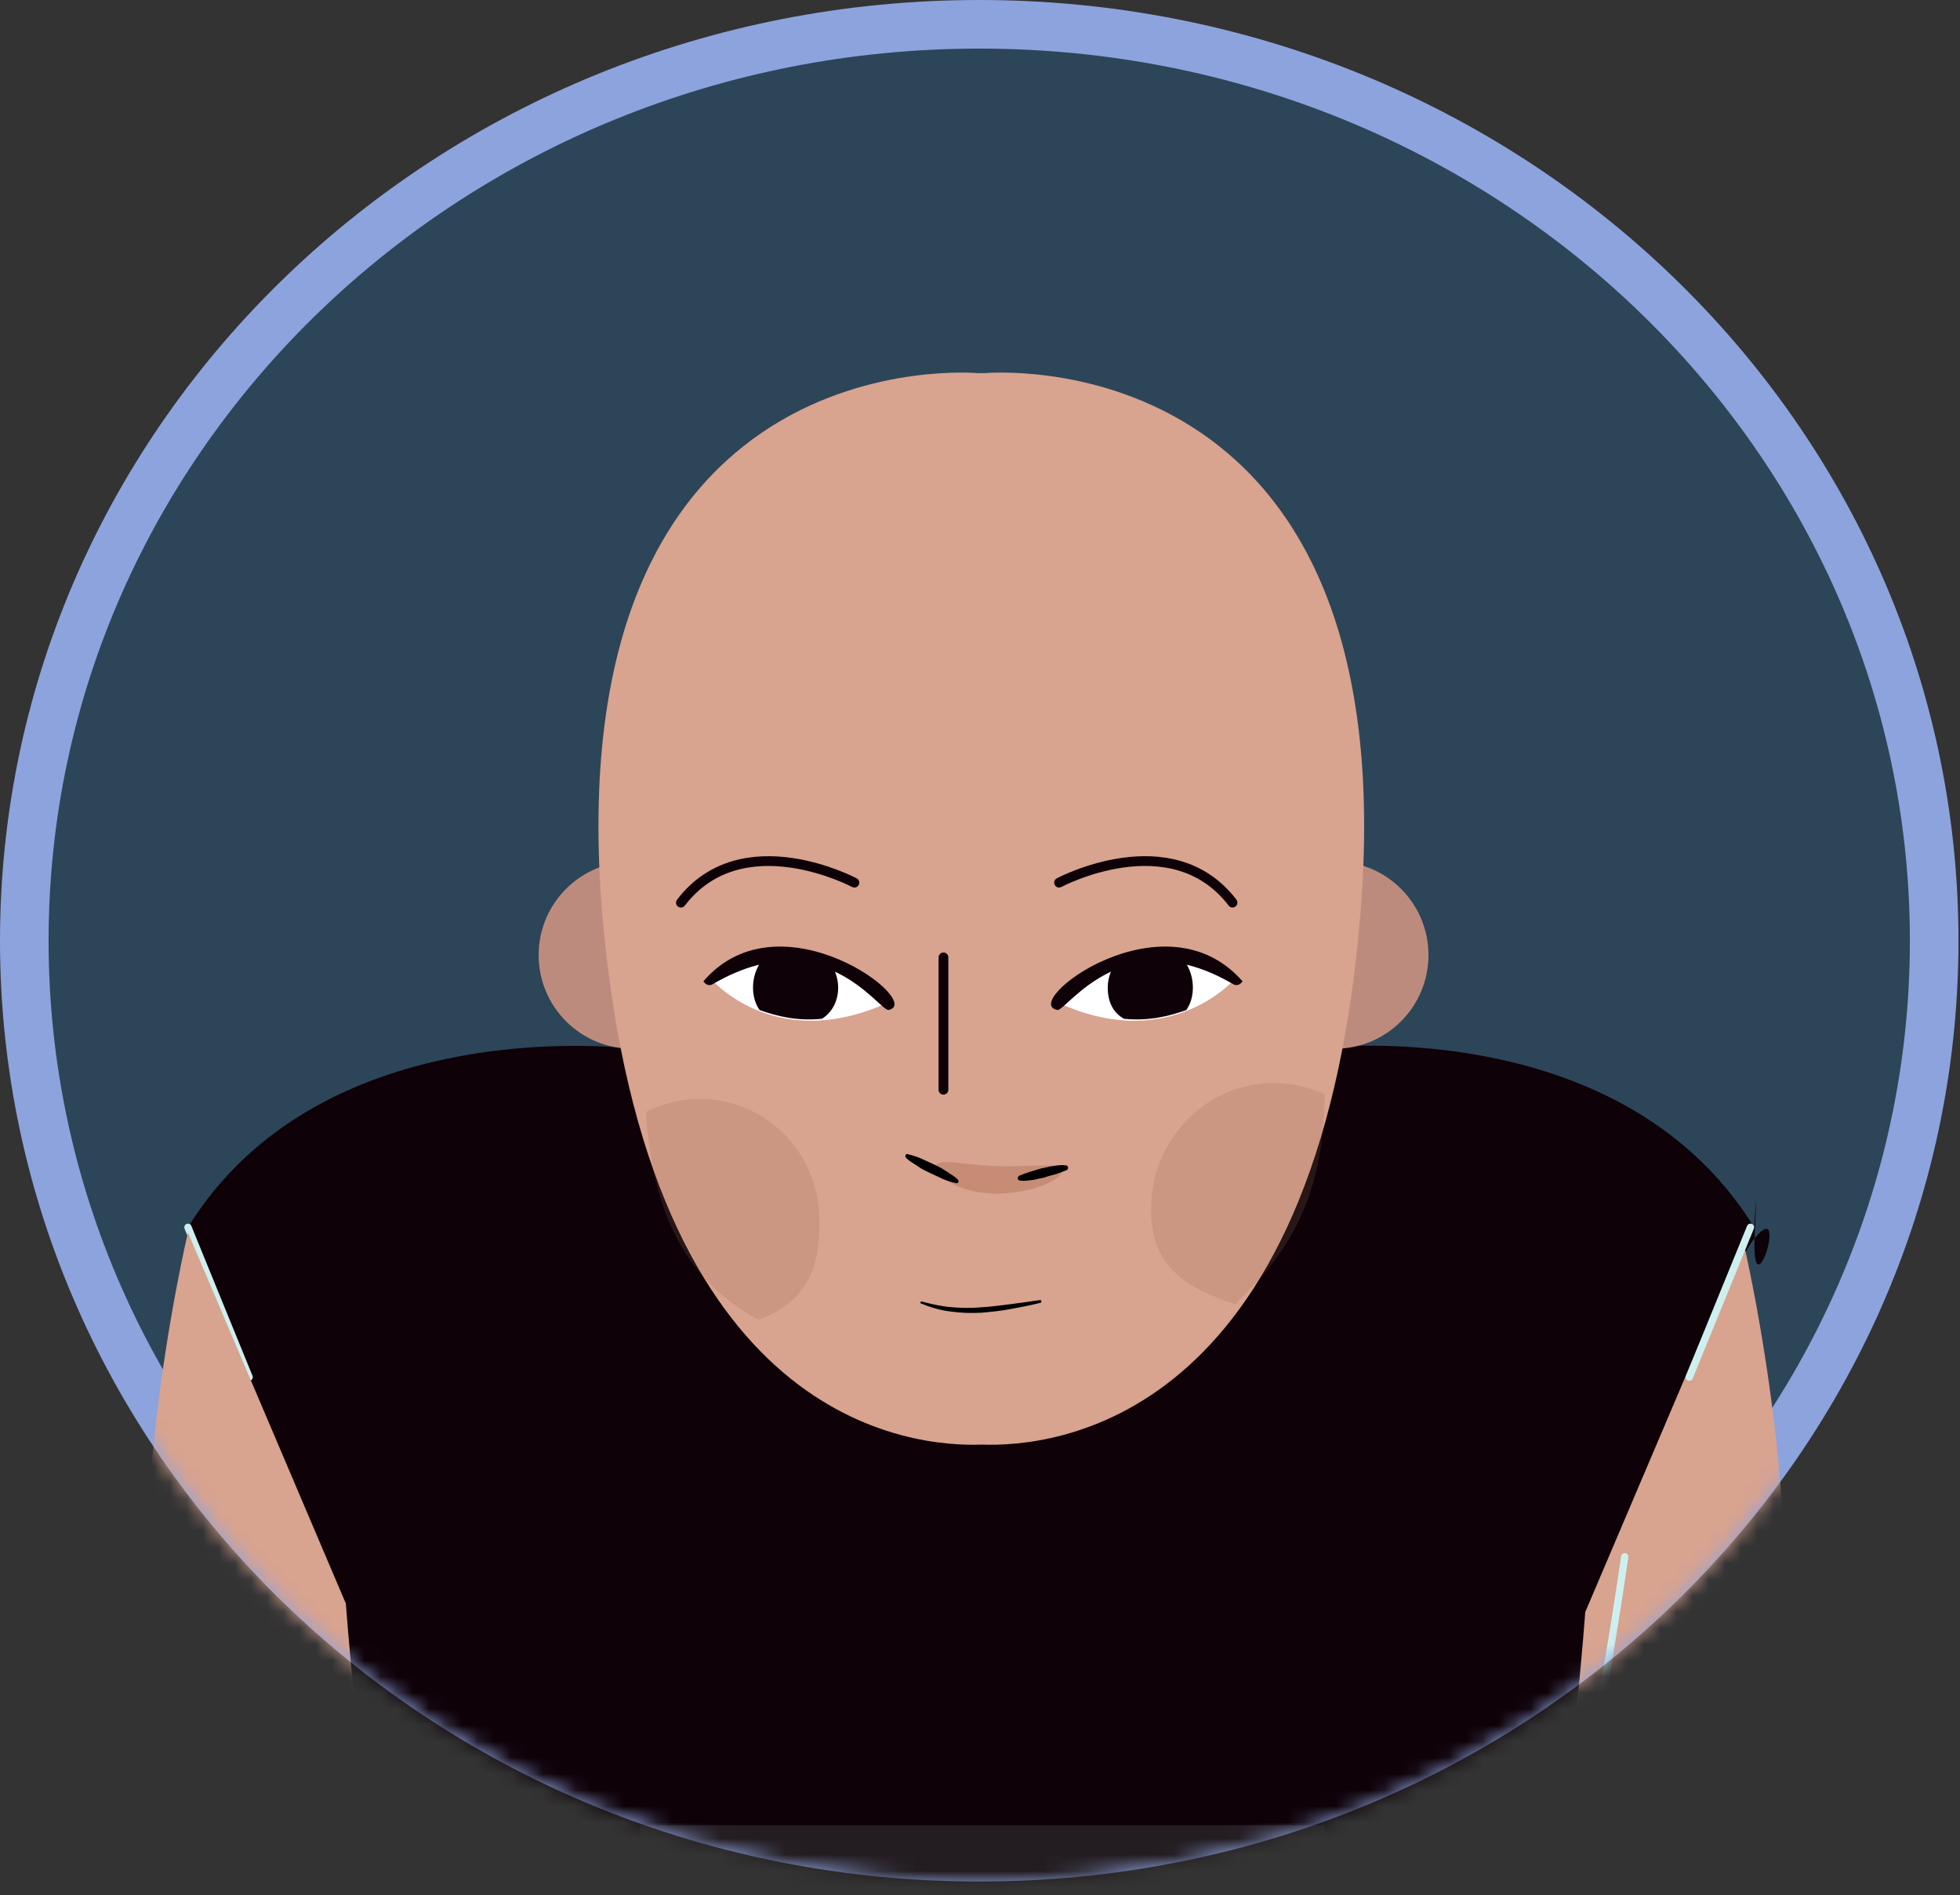<svg width="121" height="117" viewBox="0 0 121 117" fill="none" xmlns="http://www.w3.org/2000/svg">
<rect x="0" y="0" width="121" height="117" fill="#333333" stroke="none"/>
<path d="M119.406 58.075C119.406 89.265 93.069 114.651 60.453 114.651C27.837 114.651 1.5 89.265 1.5 58.075C1.5 26.886 27.837 1.5 60.453 1.5C93.069 1.5 119.406 26.886 119.406 58.075Z" fill="#2D4558" stroke="#8DA3DE" stroke-width="3"/>
<mask id="mask0" mask-type="alpha" maskUnits="userSpaceOnUse" x="0" y="0" width="121" height="117">
<ellipse cx="60.453" cy="58.075" rx="60.453" ry="58.075" fill="white"/>
</mask>
<g mask="url(#mask0)">
<path d="M108.295 75.765C99.897 62.197 80.867 64.741 80.867 64.741H60.373H59.526H39.032C39.032 64.741 19.924 62.274 11.604 75.765C11.758 80.467 15.148 89.209 17.306 91.753C19.463 94.374 20.23 99.063 20.23 99.063L28.027 128.109C28.027 128.109 43.192 137.745 59.911 137.205C76.63 137.745 93.333 128.109 93.333 128.109L100.976 95.164C100.976 95.164 106.159 79.066 108.316 76.445C108.162 81.148 110.473 73.824 108.316 76.445C108.547 71.743 108.295 75.765 108.295 75.765Z" fill="#0E0108"/>
<path d="M97.866 99.515C97.216 108.125 95.136 125.929 93.967 130.218L99.815 130.706C99.815 130.706 105.946 119.489 108.587 111.211C112.753 98.156 107.613 76.609 107.613 76.609L97.866 99.515Z" fill="#D8A38F"/>
<path d="M20.376 99.028C20.376 99.028 24.722 123.871 29.148 128.269" stroke="#CEEFEF" stroke-width="0.452" stroke-miterlimit="10" stroke-linecap="round" stroke-linejoin="round"/>
<path d="M100.302 96.103C100.302 96.103 96.439 123.431 92.505 128.269" stroke="#CEEFEF" stroke-width="0.452" stroke-miterlimit="10" stroke-linecap="round" stroke-linejoin="round"/>
<path d="M11.604 75.765L15.379 85.015" stroke="#CEEFEF" stroke-width="0.452" stroke-miterlimit="10" stroke-linecap="round" stroke-linejoin="round"/>
<path d="M108.064 75.765L104.289 85.015" stroke="#CEEFEF" stroke-width="0.452" stroke-miterlimit="10" stroke-linecap="round" stroke-linejoin="round"/>
<path d="M89.24 126.627C86.851 126.087 84.771 124.468 83.769 122.31C81.92 118.224 81.766 112.673 81.766 112.673H81.15H40.162H39.546C39.546 112.673 39.469 116.451 38.39 120.074C37.465 123.158 35.154 125.624 32.072 126.704C32.149 126.627 64.2 139.346 89.24 126.627Z" fill="#231C20"/>
<path d="M21.351 98.992C22 107.602 24.08 125.894 25.249 130.183H19.401C19.401 130.183 13.27 118.966 10.629 110.688C6.463 97.633 11.603 76.086 11.603 76.086L21.351 98.992Z" fill="#D8A38F"/>
<path d="M39.032 64.741C42.223 64.741 44.81 62.153 44.81 58.959C44.81 55.766 42.223 53.178 39.032 53.178C35.84 53.178 33.253 55.766 33.253 58.959C33.253 62.153 35.84 64.741 39.032 64.741Z" fill="#BD8B7D"/>
<path d="M82.408 64.741C85.599 64.741 88.186 62.153 88.186 58.959C88.186 55.766 85.599 53.178 82.408 53.178C79.217 53.178 76.63 55.766 76.63 58.959C76.63 62.153 79.217 64.741 82.408 64.741Z" fill="#BD8B7D"/>
<path d="M60.773 23.036H60.388C60.388 23.036 34.116 20.569 37.197 56.647C39.971 88.022 56.382 89.333 60.619 89.179C64.857 89.333 81.344 88.022 83.964 56.647C87.046 20.569 60.773 23.036 60.773 23.036Z" fill="#D8A38F"/>
<path opacity="0.4" d="M65.562 72.299C65.516 72.887 63.44 73.751 61.272 73.681C59.15 73.612 57.72 72.576 57.767 72.023C57.813 71.436 59.427 71.919 61.549 71.989C63.763 72.058 65.608 71.712 65.562 72.299Z" fill="#AE6B51"/>
<path opacity="0.2" d="M78.379 66.865C74.2 67.004 70.93 70.605 71.065 74.898C71.166 78.292 73.29 79.538 76.255 80.508C79.525 77.357 81.716 74.033 81.783 67.558C80.738 67.073 79.592 66.83 78.379 66.865Z" fill="#996957"/>
<path opacity="0.2" d="M42.983 67.841C41.869 67.874 40.82 68.175 39.87 68.643C40.296 74.963 42.328 79.009 46.817 81.483C49.733 80.379 50.684 78.407 50.585 75.097C50.454 70.951 47.046 67.707 42.983 67.841Z" fill="#996957"/>
<path d="M59.005 73.039C58.737 72.974 58.427 72.879 58.189 72.772C57.95 72.665 57.67 72.528 57.432 72.422C57.152 72.285 56.914 72.178 56.663 72C56.413 71.822 56.175 71.715 55.954 71.495C55.913 71.465 55.859 71.364 55.918 71.28C55.948 71.239 56.019 71.227 56.061 71.256C56.329 71.322 56.639 71.416 56.877 71.523C57.115 71.63 57.395 71.767 57.634 71.874C57.872 71.981 58.152 72.117 58.402 72.295C58.653 72.474 58.891 72.581 59.112 72.8C59.153 72.83 59.207 72.931 59.148 73.015C59.076 73.027 59.047 73.069 59.005 73.039Z" fill="black"/>
<path d="M62.899 72.59C63.152 72.482 63.369 72.409 63.587 72.337C63.804 72.264 64.094 72.192 64.311 72.12C64.565 72.083 64.782 72.011 65.035 71.975C65.289 71.939 65.543 71.902 65.796 71.939C65.868 71.939 65.941 72.011 65.941 72.083C65.941 72.156 65.905 72.192 65.868 72.228C65.615 72.337 65.398 72.409 65.18 72.482C64.963 72.554 64.71 72.59 64.456 72.699C64.203 72.735 63.985 72.808 63.732 72.844C63.478 72.88 63.225 72.916 62.971 72.88C62.899 72.88 62.826 72.808 62.826 72.735C62.862 72.627 62.899 72.59 62.899 72.59Z" fill="black"/>
<path d="M64.249 80.42C63.648 80.575 63.047 80.688 62.446 80.801C61.845 80.915 61.202 80.987 60.579 81.038C59.936 81.069 59.333 81.057 58.687 80.963C58.062 80.89 57.457 80.712 56.871 80.472C56.83 80.473 56.808 80.411 56.828 80.389C56.828 80.348 56.89 80.326 56.911 80.347C57.495 80.504 58.1 80.64 58.703 80.693C59.307 80.746 59.91 80.757 60.533 80.706C61.135 80.676 61.757 80.583 62.359 80.512C62.96 80.44 63.582 80.347 64.204 80.254C64.246 80.254 64.288 80.295 64.289 80.336C64.31 80.357 64.29 80.378 64.249 80.42Z" fill="black"/>
<path d="M58.244 59.101V67.272" stroke="#0E0108" stroke-width="0.603" stroke-miterlimit="10" stroke-linecap="round" stroke-linejoin="round"/>
<path d="M54.826 61.888C54.826 61.888 50.665 56.415 43.808 60.346C43.808 60.346 47.738 65.126 54.826 61.888Z" fill="white"/>
<path d="M51.744 60.963C51.744 60.347 51.513 59.807 51.205 59.344C50.126 58.959 48.816 58.728 47.352 58.959C46.428 59.73 46.197 61.349 46.89 62.351C47.969 62.736 49.202 63.045 50.742 62.891C51.359 62.505 51.744 61.811 51.744 60.963Z" fill="#0E0108"/>
<path d="M54.826 62.351C54.133 62.197 50.666 56.878 44.04 60.732C43.809 60.886 43.577 60.809 43.423 60.578C48.2 55.027 57.214 61.965 54.826 62.351Z" fill="#0E0108"/>
<path d="M65.304 61.888C65.304 61.888 69.464 56.415 76.321 60.346C76.321 60.346 72.315 65.126 65.304 61.888Z" fill="white"/>
<path d="M68.386 60.963C68.386 60.347 68.617 59.807 68.925 59.344C70.004 58.959 71.314 58.728 72.777 58.959C73.702 59.73 73.933 61.349 73.24 62.351C72.161 62.736 70.928 63.045 69.387 62.891C68.694 62.505 68.386 61.811 68.386 60.963Z" fill="#0E0108"/>
<path d="M65.304 62.351C65.997 62.197 69.464 56.878 76.09 60.732C76.321 60.886 76.553 60.809 76.707 60.578C71.853 55.027 62.839 61.965 65.304 62.351Z" fill="#0E0108"/>
<path d="M52.746 54.489C52.746 54.489 45.812 50.789 42.036 55.723" stroke="#0E0108" stroke-width="0.603" stroke-miterlimit="10" stroke-linecap="round" stroke-linejoin="round"/>
<path d="M65.381 54.488C65.381 54.488 72.315 50.788 76.09 55.722" stroke="#0E0108" stroke-width="0.603" stroke-miterlimit="10" stroke-linecap="round" stroke-linejoin="round"/>
</g>
</svg>
